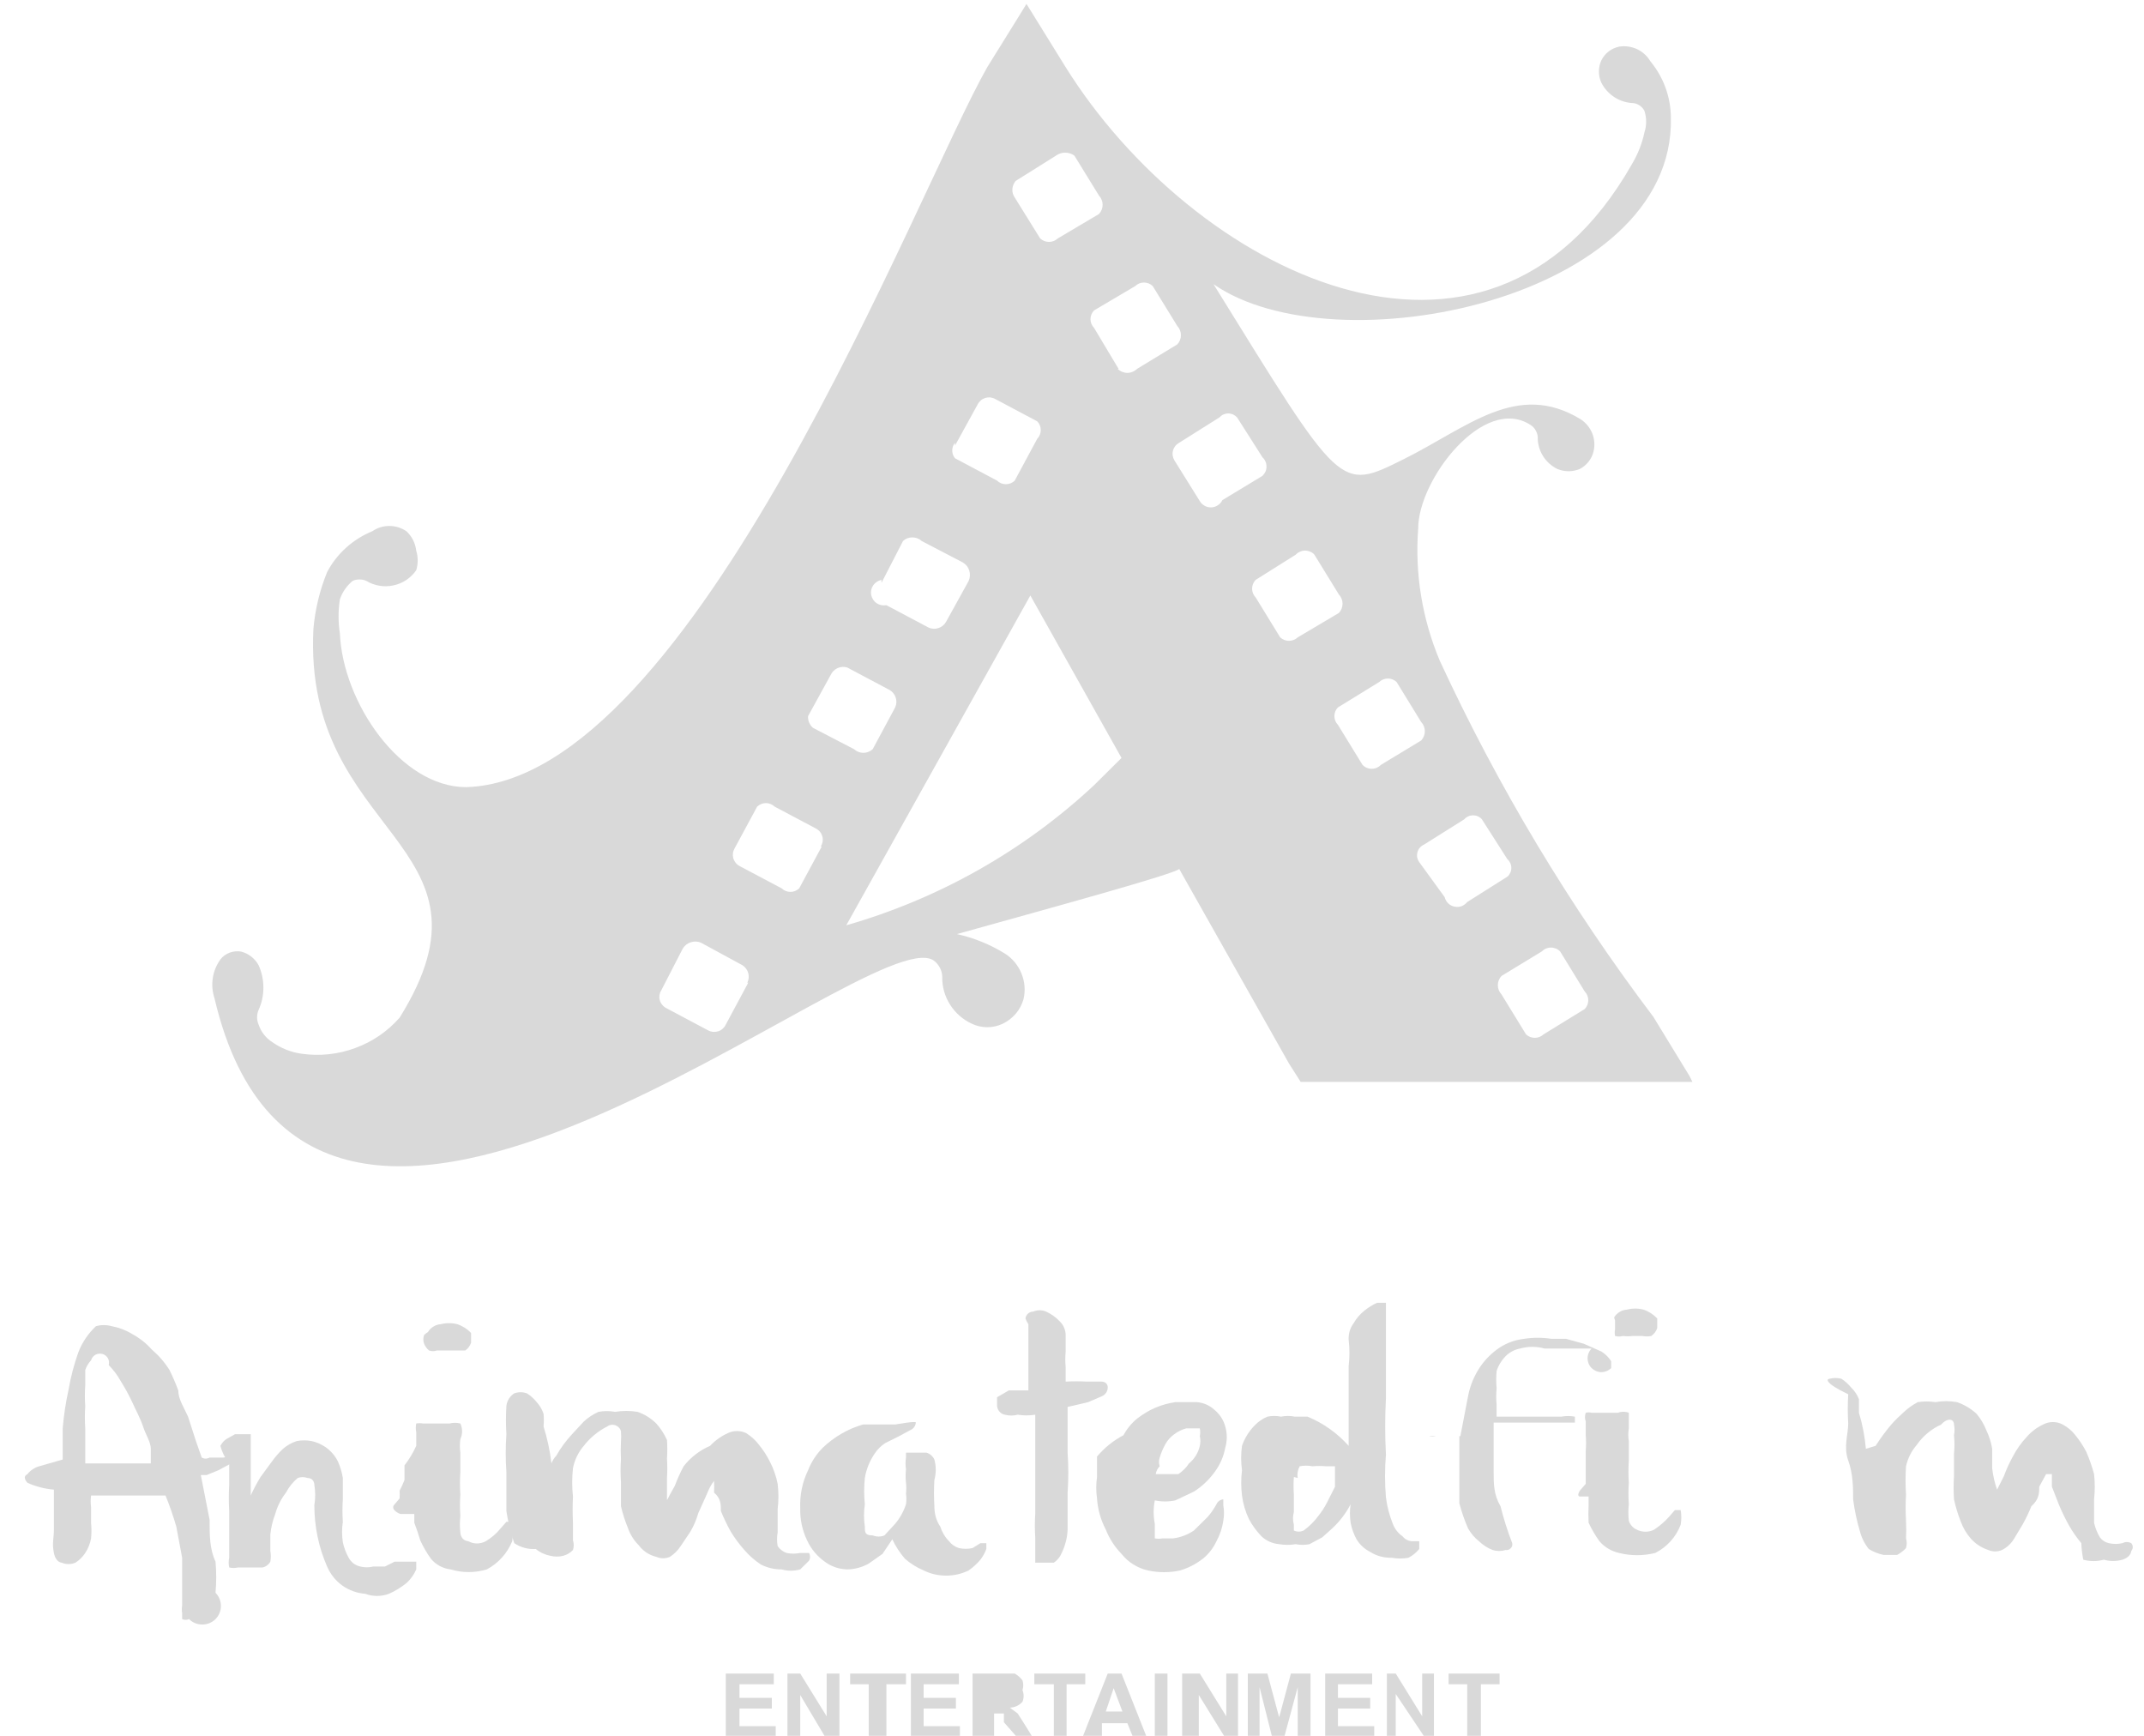 <svg width="21" height="17" viewBox="0 0 21 17" fill="none" xmlns="http://www.w3.org/2000/svg">
<g clip-path="url(#clip0_275_283)">
<path d="M16.549 10.539L16.194 9.958C15.374 8.873 14.672 7.703 14.102 6.47C13.93 6.061 13.857 5.617 13.891 5.174C13.891 4.698 14.534 3.859 14.995 4.164C15.014 4.177 15.03 4.194 15.041 4.214C15.053 4.234 15.06 4.256 15.062 4.279C15.06 4.344 15.078 4.408 15.112 4.464C15.146 4.519 15.195 4.564 15.254 4.593C15.289 4.607 15.326 4.615 15.364 4.615C15.402 4.615 15.439 4.607 15.474 4.593C15.507 4.575 15.537 4.551 15.56 4.521C15.583 4.492 15.6 4.458 15.608 4.422C15.623 4.363 15.618 4.301 15.596 4.245C15.574 4.189 15.534 4.141 15.484 4.107C14.86 3.726 14.38 4.183 13.747 4.498C13.114 4.812 13.143 4.812 11.886 2.783C13.076 3.612 16.405 2.935 16.366 1.153C16.365 0.951 16.294 0.756 16.165 0.6C16.134 0.548 16.089 0.507 16.034 0.481C15.979 0.456 15.918 0.447 15.858 0.457C15.821 0.465 15.786 0.481 15.756 0.504C15.726 0.527 15.702 0.557 15.685 0.591C15.669 0.625 15.661 0.663 15.661 0.7C15.661 0.738 15.669 0.776 15.685 0.81C15.715 0.869 15.76 0.918 15.816 0.954C15.871 0.989 15.936 1.008 16.002 1.01C16.024 1.014 16.046 1.022 16.064 1.036C16.082 1.049 16.097 1.066 16.107 1.086C16.129 1.155 16.129 1.228 16.107 1.296C16.084 1.407 16.041 1.513 15.983 1.61C14.553 4.126 11.675 2.64 10.438 0.658L10.054 0.038L9.996 0.133L9.67 0.658C8.97 1.887 6.792 7.642 4.566 7.709C3.924 7.709 3.358 6.88 3.329 6.203C3.312 6.093 3.312 5.98 3.329 5.87C3.353 5.799 3.396 5.737 3.454 5.689C3.475 5.679 3.498 5.675 3.521 5.675C3.544 5.675 3.567 5.679 3.588 5.689C3.668 5.737 3.763 5.753 3.854 5.733C3.945 5.714 4.025 5.66 4.077 5.584C4.096 5.522 4.096 5.456 4.077 5.394C4.069 5.321 4.035 5.253 3.981 5.203C3.932 5.169 3.873 5.151 3.813 5.151C3.753 5.151 3.695 5.169 3.646 5.203C3.456 5.281 3.299 5.422 3.204 5.603V5.603C3.132 5.78 3.087 5.966 3.07 6.156V6.156C2.964 8.205 4.989 8.243 3.914 9.967C3.796 10.101 3.647 10.203 3.479 10.264C3.312 10.326 3.132 10.345 2.955 10.32C2.851 10.306 2.752 10.266 2.667 10.206C2.604 10.166 2.556 10.105 2.533 10.034C2.523 10.012 2.518 9.987 2.518 9.963C2.518 9.938 2.523 9.914 2.533 9.891C2.564 9.822 2.58 9.748 2.58 9.672C2.58 9.597 2.564 9.522 2.533 9.453C2.515 9.42 2.49 9.391 2.461 9.368C2.431 9.345 2.397 9.328 2.36 9.319C2.323 9.313 2.284 9.317 2.249 9.33C2.213 9.344 2.182 9.366 2.159 9.396C2.12 9.45 2.094 9.513 2.084 9.58C2.074 9.646 2.08 9.713 2.101 9.777C3.06 13.865 8.509 8.996 9.143 9.405C9.169 9.423 9.19 9.448 9.205 9.476C9.22 9.504 9.229 9.535 9.229 9.567C9.227 9.663 9.254 9.757 9.305 9.838C9.356 9.919 9.429 9.984 9.517 10.025C9.564 10.048 9.617 10.06 9.67 10.06C9.723 10.06 9.776 10.048 9.824 10.025C9.872 10.001 9.915 9.968 9.95 9.927C9.985 9.886 10.01 9.838 10.025 9.786C10.045 9.702 10.038 9.614 10.005 9.534C9.973 9.454 9.916 9.385 9.843 9.339C9.698 9.249 9.539 9.185 9.373 9.148C10.332 8.881 11.512 8.557 11.55 8.51L12.625 10.415L12.74 10.596H16.577L16.549 10.539ZM9.948 1.772L10.342 1.525C10.368 1.505 10.4 1.495 10.433 1.495C10.466 1.495 10.498 1.505 10.524 1.525L10.764 1.915C10.787 1.94 10.8 1.972 10.8 2.006C10.8 2.039 10.787 2.072 10.764 2.096L10.361 2.335C10.338 2.357 10.307 2.369 10.275 2.369C10.242 2.369 10.211 2.357 10.188 2.335L9.939 1.934C9.922 1.91 9.914 1.881 9.916 1.852C9.918 1.823 9.929 1.795 9.948 1.772V1.772ZM9.354 4.364L9.574 3.964C9.581 3.949 9.592 3.935 9.604 3.924C9.617 3.912 9.632 3.904 9.648 3.898C9.664 3.893 9.681 3.891 9.698 3.892C9.715 3.894 9.732 3.899 9.747 3.907L10.159 4.126C10.182 4.149 10.194 4.18 10.194 4.212C10.194 4.244 10.182 4.275 10.159 4.298L9.939 4.707C9.916 4.73 9.885 4.742 9.852 4.742C9.82 4.742 9.789 4.73 9.766 4.707L9.354 4.488C9.336 4.466 9.327 4.44 9.327 4.412C9.327 4.384 9.336 4.358 9.354 4.336V4.364ZM8.634 5.708L8.845 5.298C8.87 5.275 8.902 5.263 8.936 5.263C8.97 5.263 9.003 5.275 9.027 5.298L9.43 5.508C9.461 5.526 9.483 5.554 9.494 5.588C9.504 5.621 9.502 5.657 9.488 5.689L9.267 6.089C9.251 6.118 9.224 6.141 9.192 6.151C9.16 6.162 9.125 6.16 9.095 6.146L8.682 5.927C8.649 5.933 8.615 5.926 8.587 5.908C8.559 5.889 8.54 5.86 8.533 5.827C8.527 5.794 8.534 5.76 8.553 5.732C8.572 5.705 8.601 5.686 8.634 5.679V5.708ZM7.915 7.013L8.135 6.613C8.148 6.583 8.172 6.558 8.202 6.544C8.232 6.53 8.266 6.527 8.298 6.537L8.711 6.756C8.74 6.772 8.763 6.799 8.773 6.831C8.784 6.863 8.782 6.897 8.768 6.928L8.548 7.337C8.523 7.36 8.49 7.373 8.457 7.373C8.423 7.373 8.39 7.36 8.365 7.337L7.963 7.128C7.946 7.114 7.934 7.096 7.925 7.076C7.917 7.056 7.913 7.035 7.915 7.013V7.013ZM7.329 9.624L7.109 10.034C7.102 10.05 7.091 10.063 7.079 10.075C7.066 10.086 7.051 10.095 7.035 10.1C7.019 10.105 7.002 10.107 6.985 10.106C6.968 10.104 6.951 10.099 6.936 10.091L6.524 9.872C6.509 9.864 6.496 9.853 6.486 9.84C6.475 9.827 6.467 9.813 6.463 9.797C6.458 9.781 6.457 9.764 6.459 9.747C6.462 9.731 6.467 9.715 6.476 9.701L6.687 9.291C6.705 9.261 6.733 9.238 6.767 9.228C6.8 9.217 6.837 9.219 6.869 9.234L7.272 9.453C7.3 9.471 7.32 9.498 7.329 9.53C7.338 9.561 7.334 9.595 7.32 9.624H7.329ZM8.049 8.29L7.828 8.7C7.805 8.722 7.774 8.735 7.742 8.735C7.71 8.735 7.679 8.722 7.656 8.7L7.243 8.481C7.228 8.473 7.215 8.462 7.205 8.449C7.195 8.436 7.187 8.421 7.182 8.405C7.178 8.389 7.177 8.373 7.179 8.356C7.181 8.34 7.187 8.324 7.195 8.309L7.416 7.9C7.439 7.878 7.47 7.865 7.502 7.865C7.534 7.865 7.565 7.878 7.588 7.9L8.001 8.119C8.015 8.128 8.027 8.139 8.036 8.152C8.046 8.166 8.052 8.181 8.056 8.197C8.06 8.213 8.06 8.229 8.057 8.245C8.054 8.261 8.048 8.277 8.039 8.29H8.049ZM10.716 7.69C10.028 8.332 9.196 8.802 8.289 9.062L10.092 5.832L10.985 7.423L10.716 7.69ZM10.956 3.612L10.716 3.211C10.694 3.188 10.681 3.158 10.681 3.126C10.681 3.094 10.694 3.063 10.716 3.04L11.119 2.802C11.142 2.779 11.173 2.767 11.205 2.767C11.237 2.767 11.268 2.779 11.291 2.802L11.531 3.192C11.554 3.217 11.567 3.249 11.567 3.283C11.567 3.316 11.554 3.349 11.531 3.373L11.138 3.612C11.126 3.624 11.111 3.634 11.094 3.641C11.078 3.648 11.06 3.652 11.042 3.652C11.024 3.652 11.007 3.648 10.99 3.641C10.973 3.634 10.959 3.624 10.946 3.612H10.956ZM11.752 4.908L11.502 4.507C11.494 4.493 11.489 4.477 11.486 4.461C11.484 4.444 11.485 4.427 11.49 4.411C11.494 4.395 11.502 4.38 11.512 4.367C11.523 4.354 11.536 4.344 11.55 4.336L11.944 4.088C11.955 4.076 11.968 4.066 11.983 4.059C11.998 4.053 12.014 4.049 12.03 4.049C12.046 4.049 12.063 4.053 12.078 4.059C12.092 4.066 12.106 4.076 12.117 4.088L12.366 4.479C12.378 4.49 12.388 4.504 12.395 4.52C12.402 4.535 12.405 4.552 12.405 4.569C12.405 4.586 12.402 4.603 12.395 4.619C12.388 4.634 12.378 4.648 12.366 4.66L11.973 4.898C11.963 4.918 11.948 4.936 11.929 4.948C11.91 4.961 11.888 4.968 11.865 4.969C11.842 4.97 11.82 4.965 11.8 4.954C11.78 4.943 11.763 4.927 11.752 4.908ZM12.711 6.242C12.688 6.264 12.657 6.276 12.625 6.276C12.593 6.276 12.562 6.264 12.539 6.242L12.299 5.851C12.277 5.828 12.264 5.797 12.264 5.765C12.264 5.733 12.277 5.702 12.299 5.679L12.692 5.432C12.704 5.419 12.718 5.409 12.734 5.403C12.749 5.396 12.766 5.392 12.783 5.392C12.8 5.392 12.817 5.396 12.833 5.403C12.849 5.409 12.863 5.419 12.874 5.432L13.114 5.822C13.137 5.847 13.15 5.879 13.15 5.913C13.15 5.946 13.137 5.979 13.114 6.003L12.711 6.242ZM13.345 7.49L13.105 7.099C13.082 7.076 13.07 7.045 13.07 7.013C13.07 6.981 13.082 6.951 13.105 6.928L13.508 6.68C13.531 6.658 13.562 6.645 13.594 6.645C13.626 6.645 13.657 6.658 13.68 6.68L13.92 7.071C13.943 7.095 13.956 7.128 13.956 7.161C13.956 7.195 13.943 7.227 13.92 7.252L13.527 7.49C13.515 7.502 13.501 7.512 13.485 7.519C13.47 7.526 13.453 7.529 13.436 7.529C13.418 7.529 13.402 7.526 13.386 7.519C13.37 7.512 13.356 7.502 13.345 7.49V7.49ZM14.15 8.786L13.901 8.443C13.891 8.429 13.884 8.413 13.881 8.396C13.878 8.379 13.879 8.362 13.884 8.346C13.888 8.329 13.896 8.314 13.908 8.301C13.919 8.288 13.933 8.278 13.949 8.271L14.342 8.024C14.353 8.011 14.366 8.002 14.381 7.995C14.396 7.988 14.412 7.985 14.428 7.985C14.445 7.985 14.461 7.988 14.476 7.995C14.491 8.002 14.504 8.011 14.515 8.024L14.764 8.414C14.777 8.425 14.786 8.438 14.793 8.453C14.8 8.468 14.803 8.484 14.803 8.5C14.803 8.516 14.8 8.532 14.793 8.547C14.786 8.562 14.777 8.575 14.764 8.586L14.371 8.834C14.357 8.852 14.337 8.866 14.315 8.875C14.293 8.883 14.268 8.884 14.245 8.879C14.222 8.874 14.201 8.863 14.184 8.846C14.167 8.83 14.156 8.809 14.15 8.786V8.786ZM15.522 9.882L15.119 10.13C15.096 10.152 15.065 10.164 15.033 10.164C15.001 10.164 14.97 10.152 14.947 10.13L14.707 9.739C14.684 9.714 14.671 9.682 14.671 9.648C14.671 9.615 14.684 9.582 14.707 9.558L15.1 9.319C15.112 9.307 15.126 9.297 15.142 9.29C15.157 9.284 15.174 9.28 15.191 9.28C15.208 9.28 15.225 9.284 15.241 9.29C15.257 9.297 15.271 9.307 15.282 9.319L15.522 9.71C15.544 9.733 15.557 9.764 15.557 9.796C15.557 9.828 15.544 9.859 15.522 9.882V9.882Z" fill="#D9D9D9"/>
<path d="M1.852 15.857C1.841 15.862 1.83 15.864 1.818 15.864C1.806 15.864 1.795 15.862 1.784 15.857C1.784 15.857 1.784 15.857 1.784 15.799C1.78 15.774 1.78 15.748 1.784 15.723V15.637C1.784 15.637 1.784 15.571 1.784 15.504C1.784 15.437 1.784 15.351 1.784 15.256L1.727 14.951C1.697 14.848 1.662 14.746 1.621 14.646C1.621 14.646 1.573 14.646 1.487 14.646H1.18H0.959H0.892C0.887 14.684 0.887 14.723 0.892 14.761C0.892 14.761 0.892 14.856 0.892 14.913C0.897 14.964 0.897 15.015 0.892 15.066C0.883 15.117 0.864 15.165 0.835 15.209C0.81 15.247 0.777 15.28 0.739 15.304C0.718 15.313 0.695 15.318 0.672 15.318C0.648 15.318 0.625 15.313 0.604 15.304C0.604 15.304 0.547 15.304 0.528 15.209C0.508 15.113 0.528 15.066 0.528 14.98V14.589C0.438 14.581 0.351 14.559 0.269 14.522C0.269 14.522 0.211 14.465 0.269 14.437C0.298 14.4 0.338 14.373 0.384 14.36L0.614 14.294C0.614 14.217 0.614 14.113 0.614 13.989C0.625 13.861 0.644 13.733 0.672 13.608C0.693 13.485 0.725 13.363 0.767 13.245C0.804 13.148 0.863 13.06 0.94 12.988C0.99 12.974 1.043 12.974 1.094 12.988C1.165 13.001 1.233 13.027 1.295 13.065C1.367 13.104 1.432 13.155 1.487 13.217C1.554 13.274 1.613 13.342 1.66 13.417C1.692 13.482 1.721 13.549 1.746 13.617C1.746 13.703 1.804 13.789 1.842 13.874L1.919 14.113L1.976 14.275C1.988 14.281 2.001 14.285 2.015 14.285C2.028 14.285 2.041 14.281 2.053 14.275H2.187C2.232 14.265 2.277 14.265 2.322 14.275C2.322 14.275 2.379 14.275 2.322 14.275C2.264 14.275 2.322 14.275 2.264 14.332L2.139 14.399L2.024 14.446H1.967L2.053 14.884C2.053 15.037 2.053 15.17 2.111 15.294C2.12 15.396 2.12 15.498 2.111 15.599C2.145 15.633 2.164 15.68 2.164 15.728C2.164 15.776 2.145 15.822 2.111 15.857C2.076 15.891 2.03 15.91 1.981 15.91C1.932 15.91 1.886 15.891 1.852 15.857ZM0.892 13.322C0.867 13.349 0.847 13.382 0.835 13.417C0.835 13.417 0.835 13.512 0.835 13.569C0.83 13.636 0.83 13.703 0.835 13.77C0.83 13.843 0.83 13.916 0.835 13.989V14.332H1.429H1.477V14.189C1.477 14.122 1.429 14.056 1.401 13.97C1.372 13.884 1.333 13.817 1.295 13.732C1.261 13.659 1.222 13.589 1.18 13.522C1.149 13.466 1.11 13.415 1.065 13.369C1.071 13.347 1.068 13.322 1.057 13.302C1.045 13.281 1.025 13.266 1.003 13.26C0.98 13.254 0.955 13.257 0.934 13.268C0.914 13.28 0.899 13.299 0.892 13.322V13.322Z" fill="#D9D9D9"/>
<path d="M2.159 14.16C2.172 14.134 2.192 14.111 2.216 14.094L2.302 14.046H2.389H2.456C2.456 14.046 2.456 14.046 2.456 14.113C2.456 14.179 2.456 14.179 2.456 14.217V14.332C2.456 14.427 2.456 14.532 2.456 14.646C2.484 14.584 2.516 14.524 2.552 14.465L2.657 14.322C2.691 14.274 2.729 14.229 2.772 14.189C2.811 14.155 2.857 14.129 2.907 14.113C2.954 14.104 3.003 14.104 3.051 14.113C3.099 14.123 3.144 14.143 3.185 14.17C3.238 14.206 3.281 14.255 3.31 14.313C3.333 14.364 3.349 14.419 3.358 14.475V14.684C3.353 14.757 3.353 14.831 3.358 14.904C3.348 14.97 3.348 15.037 3.358 15.104C3.369 15.157 3.389 15.208 3.415 15.256C3.427 15.278 3.444 15.297 3.463 15.312C3.483 15.326 3.506 15.337 3.53 15.342C3.571 15.352 3.614 15.352 3.655 15.342H3.77L3.866 15.294H4.077C4.077 15.294 4.077 15.294 4.077 15.37C4.055 15.421 4.022 15.467 3.981 15.504C3.929 15.546 3.871 15.582 3.809 15.609C3.735 15.637 3.652 15.637 3.578 15.609C3.497 15.603 3.419 15.575 3.353 15.528C3.287 15.481 3.236 15.416 3.204 15.342C3.121 15.153 3.079 14.948 3.079 14.742C3.09 14.675 3.09 14.608 3.079 14.541C3.079 14.541 3.079 14.475 3.012 14.475C2.981 14.463 2.947 14.463 2.916 14.475C2.869 14.514 2.83 14.563 2.801 14.618C2.753 14.68 2.717 14.751 2.696 14.827C2.671 14.892 2.655 14.959 2.648 15.027C2.648 15.085 2.648 15.142 2.648 15.19C2.654 15.224 2.654 15.26 2.648 15.294C2.64 15.309 2.629 15.321 2.616 15.331C2.602 15.341 2.587 15.348 2.571 15.351H2.331C2.303 15.358 2.273 15.358 2.245 15.351C2.238 15.32 2.238 15.287 2.245 15.256C2.245 15.199 2.245 15.132 2.245 15.046V14.799C2.24 14.713 2.24 14.627 2.245 14.541C2.245 14.456 2.245 14.389 2.245 14.332C2.205 14.281 2.175 14.223 2.159 14.16Z" fill="#D9D9D9"/>
<path d="M3.857 14.742L3.914 14.675C3.916 14.649 3.916 14.624 3.914 14.599C3.932 14.565 3.948 14.53 3.962 14.494V14.351C4.008 14.292 4.046 14.228 4.077 14.16C4.077 14.103 4.077 14.065 4.077 14.027C4.071 13.999 4.071 13.969 4.077 13.941C4.099 13.937 4.122 13.937 4.144 13.941H4.259H4.403C4.438 13.932 4.474 13.932 4.509 13.941C4.52 13.965 4.526 13.991 4.526 14.017C4.526 14.044 4.52 14.07 4.509 14.094C4.503 14.138 4.503 14.183 4.509 14.227C4.509 14.284 4.509 14.351 4.509 14.418C4.504 14.491 4.504 14.564 4.509 14.637C4.504 14.707 4.504 14.777 4.509 14.846C4.503 14.9 4.503 14.954 4.509 15.008C4.509 15.008 4.509 15.085 4.586 15.094C4.612 15.108 4.642 15.116 4.672 15.116C4.702 15.116 4.732 15.108 4.758 15.094C4.813 15.061 4.862 15.02 4.902 14.97L4.96 14.904C4.96 14.904 5.008 14.904 5.017 14.904C5.027 14.904 5.017 14.904 5.017 14.951C5.025 14.999 5.025 15.047 5.017 15.094C4.969 15.212 4.881 15.31 4.768 15.37C4.652 15.405 4.529 15.405 4.413 15.37C4.338 15.361 4.269 15.324 4.221 15.266C4.18 15.209 4.145 15.148 4.116 15.085C4.099 15.027 4.08 14.969 4.058 14.913C4.058 14.856 4.058 14.827 4.058 14.827H4.01C4.01 14.827 3.933 14.827 3.924 14.827C3.914 14.827 3.828 14.789 3.857 14.742ZM4.192 13.045C4.205 13.023 4.223 13.005 4.245 12.992C4.267 12.978 4.292 12.97 4.317 12.969C4.37 12.955 4.427 12.955 4.48 12.969C4.531 12.986 4.578 13.016 4.614 13.055C4.614 13.055 4.614 13.122 4.614 13.15C4.604 13.181 4.584 13.208 4.557 13.226H4.471H4.375H4.279C4.254 13.235 4.227 13.235 4.202 13.226C4.181 13.208 4.164 13.185 4.154 13.16C4.144 13.132 4.144 13.102 4.154 13.074C4.166 13.063 4.178 13.053 4.192 13.045V13.045Z" fill="#D9D9D9"/>
<path d="M5.037 13.646C5.077 13.631 5.121 13.631 5.161 13.646C5.198 13.669 5.23 13.698 5.257 13.732C5.287 13.765 5.31 13.804 5.324 13.846C5.328 13.887 5.328 13.928 5.324 13.97C5.361 14.088 5.387 14.209 5.401 14.332C5.412 14.304 5.428 14.278 5.449 14.256C5.492 14.18 5.544 14.11 5.603 14.046L5.718 13.922C5.76 13.883 5.809 13.851 5.862 13.827C5.915 13.817 5.971 13.817 6.025 13.827C6.098 13.815 6.172 13.815 6.245 13.827C6.314 13.851 6.376 13.89 6.428 13.941C6.471 13.989 6.507 14.044 6.533 14.103C6.537 14.163 6.537 14.224 6.533 14.284C6.537 14.348 6.537 14.411 6.533 14.475C6.533 14.599 6.533 14.665 6.533 14.684C6.533 14.704 6.533 14.684 6.61 14.551C6.634 14.486 6.663 14.422 6.696 14.36C6.764 14.273 6.853 14.204 6.955 14.16C7.004 14.108 7.062 14.066 7.128 14.036C7.156 14.022 7.187 14.015 7.219 14.015C7.251 14.015 7.282 14.022 7.31 14.036C7.358 14.067 7.401 14.105 7.435 14.151C7.476 14.201 7.511 14.255 7.54 14.313C7.576 14.382 7.602 14.456 7.617 14.532C7.627 14.614 7.627 14.697 7.617 14.78C7.617 14.875 7.617 14.942 7.617 15.008C7.609 15.053 7.609 15.098 7.617 15.142C7.638 15.173 7.668 15.196 7.704 15.209C7.748 15.218 7.794 15.218 7.838 15.209C7.838 15.209 7.915 15.209 7.924 15.209C7.931 15.22 7.934 15.233 7.934 15.247C7.934 15.26 7.931 15.273 7.924 15.285L7.838 15.37C7.778 15.387 7.715 15.387 7.656 15.37C7.586 15.371 7.516 15.354 7.454 15.323C7.393 15.283 7.338 15.235 7.291 15.18C7.241 15.124 7.196 15.063 7.157 14.999C7.121 14.934 7.089 14.867 7.061 14.799C7.061 14.732 7.061 14.675 6.994 14.618C6.996 14.58 6.996 14.541 6.994 14.503C6.965 14.541 6.943 14.583 6.926 14.627L6.84 14.818C6.822 14.881 6.796 14.942 6.763 14.999L6.667 15.142C6.64 15.184 6.604 15.219 6.562 15.247C6.541 15.256 6.518 15.261 6.495 15.261C6.472 15.261 6.449 15.256 6.428 15.247C6.358 15.23 6.297 15.189 6.255 15.132C6.207 15.084 6.171 15.025 6.149 14.961C6.121 14.893 6.099 14.823 6.082 14.751C6.082 14.675 6.082 14.599 6.082 14.513C6.077 14.44 6.077 14.367 6.082 14.294C6.079 14.237 6.079 14.179 6.082 14.122C6.085 14.087 6.085 14.052 6.082 14.017C6.079 14.004 6.072 13.991 6.062 13.981C6.053 13.971 6.041 13.963 6.028 13.958C6.015 13.954 6 13.952 5.986 13.954C5.973 13.956 5.959 13.961 5.948 13.97C5.858 14.016 5.779 14.081 5.718 14.16C5.664 14.223 5.627 14.299 5.612 14.38C5.602 14.471 5.602 14.564 5.612 14.656C5.608 14.742 5.608 14.827 5.612 14.913V15.085C5.622 15.116 5.622 15.149 5.612 15.18C5.586 15.208 5.553 15.227 5.516 15.237C5.475 15.247 5.432 15.247 5.392 15.237C5.339 15.227 5.289 15.204 5.248 15.17C5.173 15.175 5.099 15.155 5.037 15.113C5.002 15.011 4.976 14.906 4.96 14.799C4.96 14.684 4.96 14.551 4.96 14.418C4.951 14.294 4.951 14.17 4.96 14.046C4.954 13.954 4.954 13.862 4.96 13.77C4.969 13.684 5.037 13.646 5.037 13.646Z" fill="#D9D9D9"/>
<path d="M8.97 13.932C8.969 13.949 8.963 13.965 8.953 13.978C8.942 13.992 8.928 14.002 8.912 14.008L8.807 14.065L8.672 14.132C8.63 14.159 8.594 14.195 8.567 14.236C8.518 14.308 8.485 14.389 8.471 14.475C8.462 14.56 8.462 14.647 8.471 14.732C8.46 14.805 8.46 14.879 8.471 14.951C8.471 15.008 8.471 15.037 8.548 15.037C8.585 15.052 8.626 15.052 8.663 15.037L8.768 14.923C8.816 14.866 8.851 14.802 8.874 14.732C8.879 14.697 8.879 14.662 8.874 14.627C8.878 14.592 8.878 14.557 8.874 14.522C8.869 14.478 8.869 14.433 8.874 14.389C8.868 14.351 8.868 14.312 8.874 14.275V14.227H8.97H9.075C9.092 14.232 9.108 14.241 9.121 14.252C9.134 14.264 9.145 14.278 9.152 14.294C9.17 14.359 9.17 14.428 9.152 14.494C9.147 14.579 9.147 14.665 9.152 14.751C9.152 14.827 9.171 14.894 9.21 14.951C9.227 15.005 9.256 15.054 9.296 15.094C9.32 15.126 9.354 15.149 9.392 15.161C9.436 15.171 9.482 15.171 9.526 15.161L9.603 15.113C9.603 15.113 9.603 15.113 9.661 15.113C9.718 15.113 9.661 15.113 9.661 15.113C9.661 15.113 9.661 15.113 9.661 15.17C9.647 15.208 9.627 15.243 9.603 15.275C9.569 15.315 9.531 15.35 9.488 15.38C9.419 15.414 9.344 15.431 9.267 15.431C9.191 15.431 9.115 15.414 9.047 15.38C8.98 15.352 8.918 15.313 8.864 15.266C8.814 15.208 8.772 15.144 8.74 15.075L8.644 15.218L8.509 15.313C8.445 15.349 8.372 15.369 8.298 15.37C8.219 15.368 8.141 15.342 8.078 15.294C8.003 15.241 7.943 15.168 7.905 15.085C7.858 14.987 7.835 14.879 7.838 14.77C7.833 14.642 7.859 14.514 7.915 14.399C7.947 14.317 7.996 14.242 8.058 14.179C8.169 14.073 8.304 13.994 8.452 13.951H8.634H8.768C8.768 13.951 8.979 13.913 8.97 13.932Z" fill="#D9D9D9"/>
<path d="M10.044 12.912C10.047 12.893 10.056 12.876 10.07 12.864C10.084 12.852 10.102 12.845 10.121 12.845C10.141 12.837 10.162 12.832 10.183 12.832C10.205 12.832 10.226 12.837 10.246 12.845C10.296 12.868 10.342 12.9 10.38 12.941C10.399 12.959 10.414 12.981 10.424 13.006C10.434 13.031 10.439 13.057 10.438 13.084C10.438 13.084 10.438 13.188 10.438 13.236C10.433 13.287 10.433 13.338 10.438 13.389V13.531C10.508 13.527 10.578 13.527 10.649 13.531H10.793C10.793 13.531 10.85 13.531 10.85 13.589C10.85 13.607 10.844 13.625 10.834 13.64C10.824 13.655 10.809 13.667 10.793 13.674L10.658 13.732L10.457 13.779C10.457 13.932 10.457 14.084 10.457 14.227C10.466 14.357 10.466 14.488 10.457 14.618C10.457 14.761 10.457 14.875 10.457 14.98C10.454 15.059 10.434 15.137 10.399 15.209C10.384 15.247 10.357 15.281 10.322 15.304H10.227H10.14C10.14 15.304 10.14 15.304 10.14 15.228V15.056C10.135 14.98 10.135 14.903 10.14 14.827C10.14 14.742 10.14 14.656 10.14 14.56C10.14 14.465 10.14 14.122 10.14 13.855C10.083 13.864 10.025 13.864 9.968 13.855C9.927 13.866 9.884 13.866 9.843 13.855C9.822 13.851 9.804 13.841 9.79 13.825C9.776 13.81 9.768 13.79 9.766 13.77C9.766 13.77 9.766 13.712 9.766 13.684L9.881 13.617H10.073V13.207C10.073 13.15 10.073 13.103 10.073 13.065C10.073 13.026 10.073 12.998 10.073 12.969C10.061 12.951 10.051 12.932 10.044 12.912Z" fill="#D9D9D9"/>
<path d="M11.004 14.056C11.038 13.993 11.083 13.938 11.138 13.893C11.191 13.852 11.249 13.816 11.311 13.789C11.375 13.761 11.443 13.742 11.512 13.732H11.723C11.788 13.737 11.849 13.764 11.896 13.808C11.947 13.85 11.984 13.906 12.001 13.97C12.021 14.038 12.021 14.111 12.001 14.179C11.985 14.266 11.949 14.347 11.896 14.418C11.841 14.493 11.773 14.558 11.694 14.608L11.512 14.694C11.446 14.708 11.377 14.708 11.311 14.694C11.296 14.77 11.296 14.847 11.311 14.923V14.999V15.066C11.336 15.071 11.362 15.071 11.387 15.066H11.493C11.565 15.056 11.634 15.03 11.694 14.989L11.829 14.856C11.862 14.818 11.891 14.776 11.915 14.732C11.921 14.719 11.93 14.707 11.942 14.698C11.954 14.69 11.968 14.685 11.982 14.684C11.982 14.684 11.982 14.684 11.982 14.742C11.991 14.792 11.991 14.844 11.982 14.894C11.972 14.964 11.949 15.032 11.915 15.094C11.884 15.161 11.838 15.22 11.781 15.266C11.715 15.317 11.64 15.356 11.56 15.38C11.456 15.403 11.348 15.403 11.243 15.38C11.141 15.357 11.05 15.3 10.985 15.218C10.918 15.149 10.866 15.069 10.831 14.98C10.781 14.885 10.752 14.781 10.745 14.675C10.735 14.605 10.735 14.535 10.745 14.465C10.745 14.408 10.745 14.341 10.745 14.265C10.817 14.179 10.905 14.108 11.004 14.056V14.056ZM11.32 14.437H11.426H11.541C11.583 14.409 11.619 14.374 11.646 14.332C11.7 14.288 11.737 14.227 11.752 14.16C11.759 14.129 11.759 14.096 11.752 14.065C11.757 14.04 11.757 14.014 11.752 13.989H11.618C11.576 14 11.537 14.02 11.502 14.046C11.467 14.071 11.437 14.103 11.416 14.141C11.392 14.184 11.373 14.228 11.359 14.275C11.35 14.303 11.35 14.332 11.359 14.36C11.338 14.381 11.325 14.408 11.32 14.437V14.437Z" fill="#D9D9D9"/>
<path d="M13.21 14.16V13.722C13.21 13.608 13.21 13.493 13.21 13.379C13.22 13.293 13.22 13.207 13.21 13.122C13.207 13.064 13.223 13.006 13.258 12.96C13.285 12.912 13.321 12.87 13.364 12.836C13.402 12.805 13.444 12.779 13.488 12.759H13.575C13.575 12.759 13.575 12.759 13.575 12.893V13.207C13.575 13.35 13.575 13.512 13.575 13.693C13.565 13.877 13.565 14.062 13.575 14.246C13.563 14.386 13.563 14.526 13.575 14.665C13.586 14.754 13.609 14.84 13.642 14.923C13.661 14.973 13.694 15.016 13.738 15.046C13.759 15.073 13.79 15.09 13.824 15.094H13.901C13.901 15.094 13.901 15.094 13.901 15.17C13.872 15.206 13.836 15.235 13.795 15.256C13.741 15.266 13.686 15.266 13.632 15.256C13.558 15.258 13.484 15.239 13.421 15.199C13.366 15.171 13.319 15.128 13.287 15.075C13.259 15.024 13.24 14.97 13.229 14.913C13.22 14.853 13.22 14.792 13.229 14.732C13.183 14.821 13.121 14.902 13.047 14.97L12.951 15.056L12.826 15.123C12.782 15.132 12.736 15.132 12.692 15.123C12.638 15.132 12.583 15.132 12.529 15.123C12.464 15.117 12.404 15.091 12.356 15.046C12.307 14.995 12.265 14.938 12.232 14.875C12.198 14.803 12.175 14.725 12.165 14.646C12.155 14.564 12.155 14.481 12.165 14.399C12.154 14.319 12.154 14.239 12.165 14.16C12.191 14.085 12.233 14.017 12.289 13.96C12.324 13.923 12.367 13.894 12.414 13.874C12.458 13.865 12.504 13.865 12.548 13.874C12.592 13.865 12.638 13.865 12.682 13.874H12.807C12.962 13.938 13.099 14.036 13.21 14.16V14.16ZM12.673 14.465C12.669 14.522 12.669 14.58 12.673 14.637V14.808C12.662 14.849 12.662 14.892 12.673 14.932V14.989C12.688 14.996 12.704 15 12.721 15C12.737 15 12.754 14.996 12.769 14.989C12.824 14.949 12.873 14.901 12.913 14.846C12.946 14.805 12.975 14.76 12.999 14.713L13.076 14.56V14.427V14.36H12.989C12.945 14.356 12.9 14.356 12.855 14.36C12.814 14.352 12.772 14.352 12.73 14.36C12.711 14.395 12.704 14.436 12.711 14.475L12.673 14.465Z" fill="#D9D9D9"/>
<path d="M7.109 17.019V16.39H7.579V16.495H7.243V16.628H7.56V16.733H7.243V16.905H7.598V17.019H7.109Z" fill="#D9D9D9"/>
<path d="M7.713 17.019V16.39H7.838L8.097 16.809V16.39H8.222V17.019H8.087L7.838 16.6V17.019H7.713Z" fill="#D9D9D9"/>
<path d="M8.509 17.019V16.495H8.327V16.39H8.874V16.495H8.682V17.019H8.509Z" fill="#D9D9D9"/>
<path d="M8.922 17.019V16.39H9.392V16.495H9.047V16.628H9.363V16.733H9.047V16.905H9.402V17.019H8.922Z" fill="#D9D9D9"/>
<path d="M9.526 17.019V16.39H9.939C9.969 16.407 9.995 16.43 10.015 16.457C10.025 16.488 10.025 16.521 10.015 16.552C10.03 16.589 10.03 16.63 10.015 16.666C10 16.684 9.981 16.698 9.959 16.708C9.938 16.718 9.914 16.723 9.891 16.724L9.968 16.781L10.035 16.886L10.111 17.009H9.958L9.833 16.867V16.781H9.737V17.019H9.526ZM9.651 16.647H9.833H9.641H9.651Z" fill="#D9D9D9"/>
<path d="M10.322 17.019V16.495H10.131V16.39H10.63V16.495H10.447V17.019H10.322Z" fill="#D9D9D9"/>
<path d="M11.234 17.019H11.1L11.042 16.876H10.793V17.019H10.601L10.85 16.39H10.985L11.234 17.019ZM10.994 16.762L10.908 16.533L10.831 16.762H10.994Z" fill="#D9D9D9"/>
<path d="M11.311 17.019V16.39H11.435V17.019H11.311Z" fill="#D9D9D9"/>
<path d="M11.579 17.019V16.39H11.752L12.011 16.809V16.39H12.126V17.019H12.001L11.742 16.6V17.019H11.579Z" fill="#D9D9D9"/>
<path d="M12.222 17.019V16.39H12.414L12.529 16.819L12.644 16.39H12.836V17.019H12.711V16.523L12.577 17.019H12.462L12.337 16.523V17.019H12.222Z" fill="#D9D9D9"/>
<path d="M12.98 17.019V16.39H13.44V16.495H13.105V16.628H13.421V16.733H13.105V16.905H13.46V17.019H12.98Z" fill="#D9D9D9"/>
<path d="M13.584 17.019V16.39H13.671L13.93 16.809V16.39H14.045V17.019H13.958L13.671 16.59V17.019H13.584Z" fill="#D9D9D9"/>
<path d="M14.371 17.019V16.495H14.189V16.39H14.688V16.495H14.505V17.019H14.371Z" fill="#D9D9D9"/>
<path d="M14.812 15.113C14.814 15.122 14.813 15.132 14.811 15.141C14.808 15.149 14.803 15.158 14.796 15.164C14.79 15.171 14.782 15.176 14.773 15.178C14.764 15.181 14.754 15.182 14.745 15.18C14.705 15.193 14.661 15.193 14.62 15.18C14.57 15.161 14.525 15.131 14.486 15.094C14.443 15.06 14.408 15.018 14.38 14.97C14.345 14.89 14.316 14.807 14.294 14.723C14.294 14.627 14.294 14.541 14.294 14.456C14.294 14.37 14.294 14.351 14.294 14.294V14.16C14.294 14.16 14.294 14.094 14.294 14.065C14.294 14.036 14.294 14.065 14.294 14.065H14.179H14.064C14.042 14.071 14.019 14.071 13.997 14.065C13.997 14.065 13.997 14.065 14.064 14.065H14.179H14.304C14.343 13.865 14.343 13.865 14.381 13.665C14.401 13.566 14.44 13.473 14.496 13.389C14.547 13.314 14.612 13.249 14.688 13.198C14.76 13.151 14.842 13.122 14.927 13.112C15.016 13.098 15.107 13.098 15.196 13.112H15.34L15.513 13.16L15.685 13.236C15.724 13.26 15.757 13.293 15.781 13.331C15.781 13.331 15.781 13.388 15.781 13.398C15.756 13.423 15.721 13.438 15.685 13.438C15.649 13.438 15.615 13.423 15.589 13.398C15.564 13.373 15.55 13.338 15.55 13.303C15.55 13.267 15.564 13.233 15.589 13.207H15.455H15.311H15.196H15.129C15.05 13.185 14.967 13.185 14.889 13.207C14.834 13.217 14.784 13.244 14.745 13.284C14.706 13.324 14.676 13.373 14.659 13.427C14.654 13.484 14.654 13.541 14.659 13.598C14.654 13.652 14.654 13.706 14.659 13.76V13.874H14.918H15.11H15.292C15.336 13.866 15.382 13.866 15.426 13.874C15.426 13.874 15.426 13.874 15.426 13.932C15.426 13.989 15.426 13.932 15.426 13.932H14.63V14.113C14.63 14.208 14.63 14.303 14.63 14.418C14.63 14.532 14.63 14.637 14.697 14.751C14.728 14.874 14.766 14.995 14.812 15.113V15.113Z" fill="#D9D9D9"/>
<path d="M15.474 14.599L15.532 14.532V14.456V14.36V14.208C15.536 14.157 15.536 14.106 15.532 14.056C15.532 13.998 15.532 13.96 15.532 13.922C15.522 13.894 15.522 13.864 15.532 13.836C15.55 13.831 15.571 13.831 15.589 13.836H15.704H15.848C15.865 13.829 15.883 13.826 15.901 13.826C15.919 13.826 15.937 13.829 15.954 13.836C15.954 13.836 15.954 13.913 15.954 13.989C15.947 14.03 15.947 14.072 15.954 14.113C15.954 14.17 15.954 14.236 15.954 14.303C15.949 14.376 15.949 14.449 15.954 14.522C15.949 14.592 15.949 14.662 15.954 14.732C15.948 14.786 15.948 14.84 15.954 14.894C15.96 14.913 15.97 14.93 15.983 14.945C15.996 14.96 16.012 14.972 16.031 14.98C16.057 14.994 16.087 15.001 16.117 15.001C16.147 15.001 16.177 14.994 16.203 14.98C16.256 14.944 16.305 14.903 16.347 14.856L16.405 14.789C16.405 14.789 16.405 14.789 16.462 14.789C16.52 14.789 16.462 14.789 16.462 14.789C16.47 14.837 16.47 14.885 16.462 14.932C16.417 15.052 16.328 15.15 16.213 15.209C16.096 15.238 15.974 15.238 15.858 15.209C15.783 15.192 15.716 15.152 15.666 15.094C15.625 15.037 15.59 14.977 15.56 14.913C15.557 14.856 15.557 14.799 15.56 14.742C15.56 14.684 15.56 14.656 15.56 14.656C15.503 14.656 15.484 14.656 15.474 14.656C15.465 14.656 15.445 14.646 15.474 14.599ZM15.81 12.902C15.823 12.88 15.841 12.862 15.863 12.849C15.884 12.835 15.909 12.828 15.935 12.826C15.988 12.812 16.044 12.812 16.098 12.826C16.149 12.843 16.195 12.873 16.232 12.912C16.232 12.912 16.232 12.979 16.232 13.007C16.222 13.038 16.201 13.065 16.174 13.084C16.146 13.09 16.116 13.09 16.088 13.084H15.992C15.96 13.088 15.928 13.088 15.896 13.084C15.871 13.091 15.845 13.091 15.819 13.084C15.815 13.062 15.815 13.039 15.819 13.017C15.819 13.017 15.819 12.969 15.819 12.931C15.816 12.922 15.812 12.912 15.81 12.902V12.902Z" fill="#D9D9D9"/>
<path d="M17.921 13.503C17.958 13.493 17.998 13.493 18.036 13.503C18.072 13.526 18.104 13.555 18.132 13.589C18.165 13.621 18.191 13.66 18.208 13.703C18.208 13.703 18.208 13.789 18.208 13.836C18.243 13.951 18.265 14.069 18.276 14.189L18.371 14.16C18.418 14.087 18.469 14.017 18.525 13.951C18.564 13.907 18.606 13.866 18.65 13.827C18.69 13.79 18.735 13.758 18.784 13.732C18.841 13.723 18.899 13.723 18.957 13.732C19.026 13.719 19.098 13.719 19.168 13.732C19.239 13.756 19.304 13.795 19.36 13.846C19.4 13.894 19.433 13.949 19.456 14.008C19.483 14.065 19.503 14.126 19.513 14.189C19.513 14.256 19.513 14.322 19.513 14.38C19.521 14.451 19.537 14.521 19.561 14.589C19.561 14.589 19.561 14.589 19.628 14.456C19.652 14.39 19.681 14.327 19.715 14.265C19.751 14.196 19.796 14.132 19.849 14.075C19.894 14.023 19.95 13.98 20.012 13.951C20.041 13.935 20.074 13.927 20.108 13.927C20.141 13.927 20.174 13.935 20.204 13.951C20.252 13.977 20.294 14.012 20.328 14.056C20.369 14.106 20.404 14.16 20.434 14.217C20.465 14.288 20.491 14.362 20.511 14.437C20.52 14.519 20.52 14.602 20.511 14.684C20.511 14.78 20.511 14.856 20.511 14.913C20.522 14.963 20.542 15.012 20.568 15.056C20.589 15.085 20.62 15.105 20.655 15.113C20.699 15.123 20.745 15.123 20.789 15.113C20.802 15.106 20.817 15.102 20.832 15.102C20.847 15.102 20.862 15.106 20.875 15.113C20.885 15.124 20.89 15.137 20.89 15.151C20.89 15.165 20.885 15.179 20.875 15.19C20.875 15.19 20.875 15.247 20.789 15.275C20.729 15.292 20.666 15.292 20.607 15.275C20.541 15.293 20.471 15.293 20.405 15.275C20.395 15.222 20.388 15.168 20.386 15.113C20.339 15.057 20.297 14.996 20.261 14.932C20.226 14.867 20.193 14.801 20.165 14.732L20.098 14.56V14.437C20.098 14.437 20.098 14.437 20.041 14.437L19.974 14.56C19.974 14.618 19.974 14.684 19.897 14.751C19.872 14.813 19.843 14.874 19.81 14.932L19.724 15.075C19.696 15.12 19.656 15.156 19.609 15.18C19.588 15.189 19.565 15.194 19.542 15.194C19.519 15.194 19.496 15.189 19.475 15.18C19.408 15.158 19.348 15.119 19.302 15.066C19.26 15.018 19.228 14.963 19.206 14.904C19.178 14.832 19.155 14.759 19.139 14.684C19.134 14.608 19.134 14.532 19.139 14.456C19.139 14.37 19.139 14.303 19.139 14.236C19.145 14.176 19.145 14.116 19.139 14.056C19.146 14.021 19.146 13.985 19.139 13.951C19.139 13.893 19.072 13.884 19.014 13.951C18.917 13.995 18.834 14.064 18.774 14.151C18.722 14.211 18.686 14.283 18.669 14.36C18.663 14.453 18.663 14.545 18.669 14.637C18.664 14.723 18.664 14.808 18.669 14.894C18.672 14.951 18.672 15.008 18.669 15.066C18.678 15.097 18.678 15.13 18.669 15.161C18.644 15.188 18.615 15.211 18.582 15.228H18.448C18.397 15.217 18.349 15.198 18.304 15.17C18.264 15.12 18.234 15.061 18.218 14.999C18.187 14.896 18.165 14.791 18.151 14.684C18.151 14.57 18.151 14.437 18.103 14.303C18.055 14.17 18.103 14.046 18.103 13.941C18.097 13.846 18.097 13.751 18.103 13.655C17.863 13.541 17.892 13.503 17.921 13.503Z" fill="#D9D9D9"/>
</g>
<defs>
<clipPath id="clip0_275_283">
<rect width="21" height="17" fill="white"/>
</clipPath>
</defs>
</svg>
